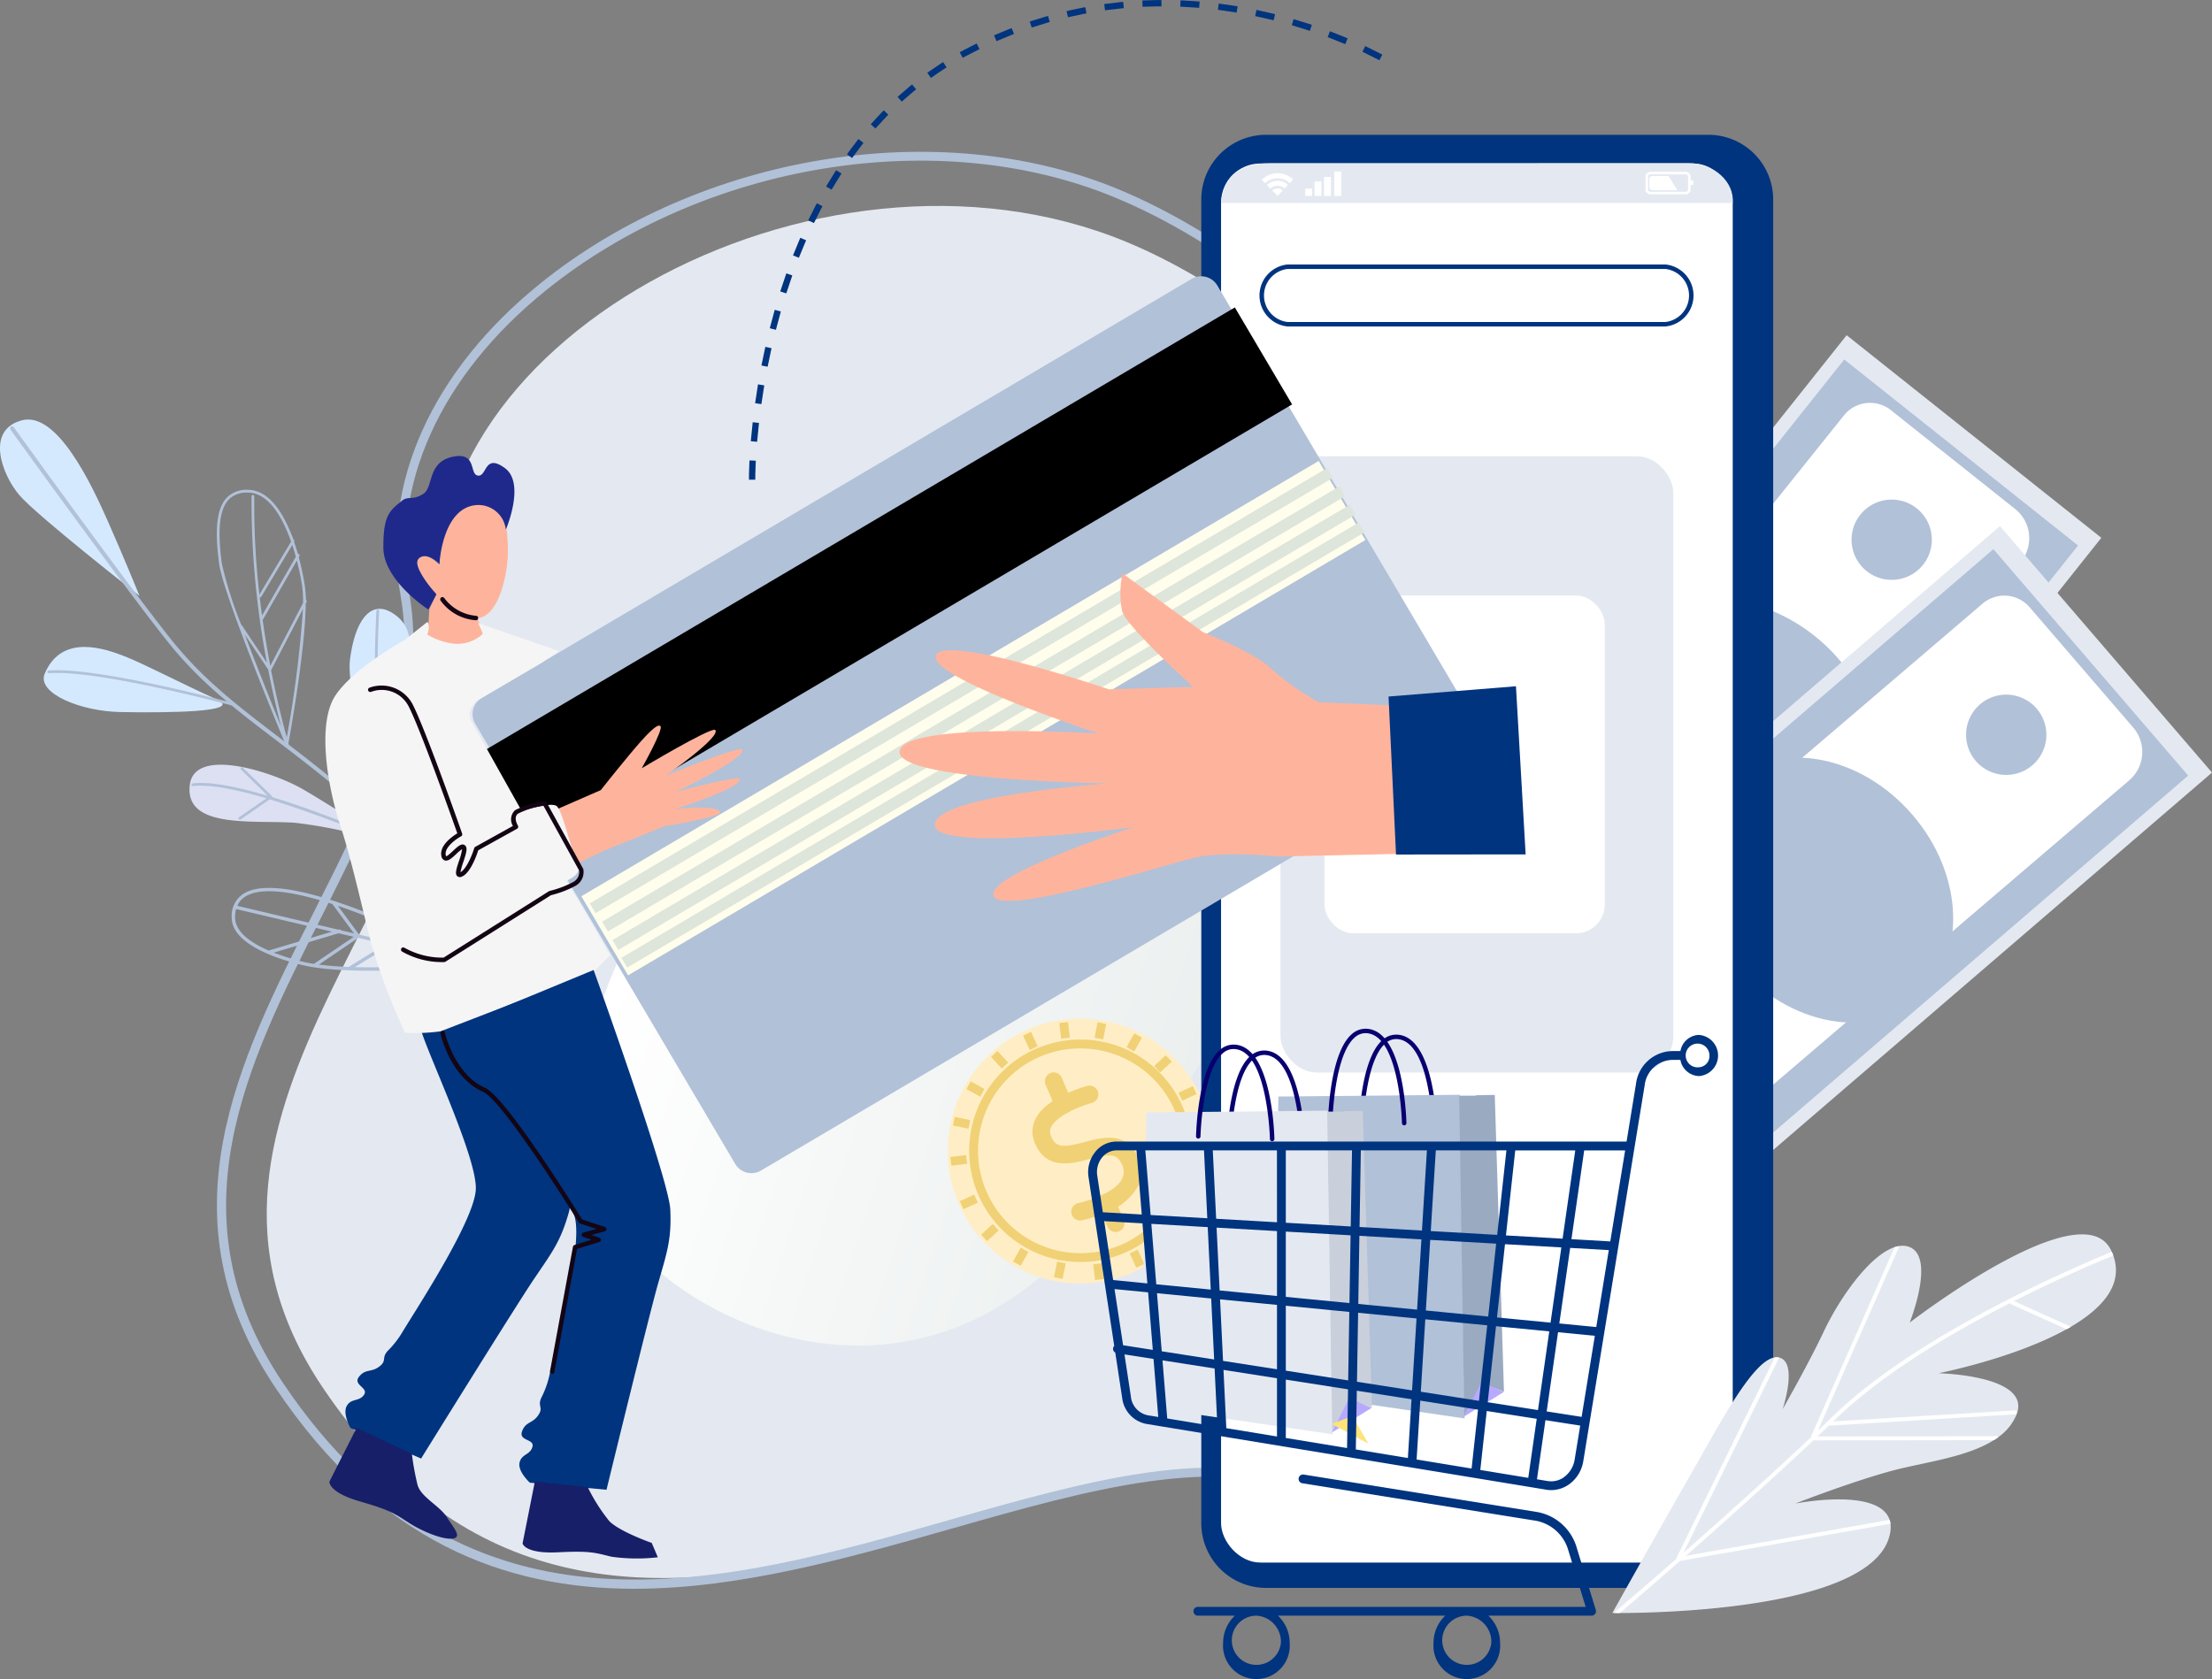 <svg xmlns="http://www.w3.org/2000/svg" xmlns:xlink="http://www.w3.org/1999/xlink" width="263.432" height="200" viewBox="0 0 263.432 200">
  <rect x="0" y="0" width="263.432" height="200" fill="#808080" stroke="none"/>
  <defs>
    <linearGradient id="linear-gradient" x1="0.015" y1="0.663" x2="0.823" y2="0.867" gradientUnits="objectBoundingBox">
      <stop offset="0" stop-color="#fff"/>
      <stop offset="1" stop-color="#dee5e4"/>
    </linearGradient>
  </defs>
  <g id="Group_3786" data-name="Group 3786" transform="translate(-306.022 -23.477)">
    <path id="Path_4698" data-name="Path 4698" d="M342.507,187.236c34.024,50.61,88.452-1.05,118.574,12.082,30.945,13.49,53.586-16.167,41.235-63.906C490.291,88.937,460.526,60,438.188,50.783c-36.93-15.242-87.251,12.776-81.347,45.863C362.17,126.507,320.035,153.809,342.507,187.236Z" transform="translate(1.93 1.49)" fill="#e4e9f1"/>
    <path id="Path_4699" data-name="Path 4699" d="M380,211.628c-15.47,0-30.383-5.558-42.7-23.878-13.776-20.491-4.517-38.819,4.436-56.545,6.53-12.927,12.7-25.137,10.406-37.979-2.347-13.15,3.741-26.679,16.7-37.117,19.133-15.408,47.394-20.02,68.721-11.22,24.626,10.163,54.917,41.462,67.081,88.473,7.214,27.885,3.26,52.406-10.32,64-8.852,7.554-20.694,8.675-33.341,3.162-11.583-5.051-26.914-.689-43.144,3.929C405.595,207.933,392.612,211.628,380,211.628Zm-41.815-24.472c21.926,32.612,52.442,23.929,79.366,16.268,16.417-4.671,31.923-9.085,43.861-3.881,12.255,5.344,23.7,4.279,32.224-3,13.268-11.322,17.092-35.431,9.979-62.919-12.07-46.657-42.075-77.693-66.455-87.755-20.988-8.662-48.8-4.111-67.648,11.064-12.648,10.187-18.6,23.345-16.321,36.1,2.355,13.191-4.182,26.131-10.5,38.646C333.873,149.137,324.757,167.183,338.185,187.156Z" transform="translate(1.569 1.098)" fill="#b1c1d8"/>
    <rect id="Rectangle_1560" data-name="Rectangle 1560" width="60.935" height="166.691" rx="5.246" transform="translate(451.441 42.914)" fill="#ebf3f9"/>
    <g id="Group_3757" data-name="Group 3757" transform="translate(306.022 73.449)">
      <path id="Path_4700" data-name="Path 4700" d="M349.49,117.754s2.008-9.789,2.484-15.435,1.065-8.41-1.684-10.19c-2.726-1.765-4.56,1.01-5.118,5.524S349.49,117.754,349.49,117.754Z" transform="translate(-303.493 -69.043)" fill="#d5e9fe"/>
      <path id="Path_4701" data-name="Path 4701" d="M351.271,118.551a55.274,55.274,0,0,0-11.477-2.6c-4.975-.35-13.186.771-12.538-4.512.555-4.529,9.585-1.635,13.245.392C342.935,113.182,351.271,118.551,351.271,118.551Z" transform="translate(-304.652 -67.915)" fill="#dde0f3"/>
      <path id="Path_4702" data-name="Path 4702" d="M331.436,102.069c-3.635-1.609-8.6-4.21-10.864-5.088s-7.5-2.8-9.537,2.055c-.987,2.359,4.318,4.489,9,4.577C325.093,103.709,335.069,103.678,331.436,102.069Z" transform="translate(-305.706 -68.768)" fill="#d5e9fe"/>
      <path id="Path_4703" data-name="Path 4703" d="M322.643,91.431s-1.873-4.614-3.832-9.03-6.019-12.976-10.17-11.895c-4.375,1.14-2.394,6.448-.339,8.883S322.643,91.431,322.643,91.431Z" transform="translate(-306.023 -70.413)" fill="#d5e9fe"/>
      <g id="Group_3756" data-name="Group 3756" transform="translate(1.19 0.799)">
        <path id="Path_4704" data-name="Path 4704" d="M333.409,102.36c-.161-.043-16.126-4.333-21.94-3.862a.162.162,0,0,0,.027.324c5.758-.467,21.668,3.808,21.828,3.851a.158.158,0,0,0,.147-.033.161.161,0,0,0-.062-.28Z" transform="translate(-306.87 -69.398)" fill="#b1c1d8"/>
        <path id="Path_4705" data-name="Path 4705" d="M366.886,142.345a.268.268,0,0,1-.063.038.243.243,0,0,1-.318-.129,91.111,91.111,0,0,0-4.494-8.815c-2.613-4.537-6.8-10.933-11.918-15.641-4.127-3.8-7.913-6.683-11.253-9.229-4.817-3.67-8.976-6.841-12.777-11.564-5.054-6.283-18.74-25.265-18.878-25.456a.243.243,0,0,1,.395-.284c.137.192,13.815,19.163,18.862,25.436,3.764,4.678,7.9,7.832,12.693,11.483,3.348,2.552,7.143,5.444,11.287,9.257,5.164,4.752,9.383,11.194,12.014,15.763a91.53,91.53,0,0,1,4.516,8.861A.244.244,0,0,1,366.886,142.345Z" transform="translate(-307.14 -71.164)" fill="#b1c1d8"/>
        <path id="Path_4706" data-name="Path 4706" d="M362.646,133.271a4.232,4.232,0,0,0-.8-.5,89.779,89.779,0,0,0-9.682-5.265c-.137-.059-.295-.126-.471-.2-3.6-1.552-14.562-6.277-18.393-3.768a3.124,3.124,0,0,0-1.359,2.788c-.014,3.143,5.23,4.9,8.356,5.667,4.28,1.051,12.234.68,15.842.338a11.042,11.042,0,0,1,4.656.451c.619.285,1.089.516,1.32.632l.293.183a.2.2,0,0,0,.238-.017A.211.211,0,0,0,362.646,133.271ZM352,127.88a70.787,70.787,0,0,1,7.083,3.714,27.308,27.308,0,0,0-4.071-1.367c-1.143-.263-4.3-1-7.9-1.85l-2.522-3.421c2.885.974,5.529,2.114,6.938,2.722Zm-18.745-3.809a2.587,2.587,0,0,1,.263-.195c1.542-1.009,4.577-.865,9.02.432.466.136.933.28,1.394.43.022.039,2.571,3.494,2.571,3.494l-1.534-.361a.2.2,0,0,0-.235-.1l-.078.023c-5.858-1.38-11.933-2.814-12.04-2.839A2.167,2.167,0,0,1,333.258,124.07Zm-.912,2.257a3.806,3.806,0,0,1,.125-1,.2.2,0,0,0,.055.022c.1.024,5.717,1.35,11.354,2.678l-7.534,2.249a13.817,13.817,0,0,1-1.471-.732C333.191,128.568,332.34,127.486,332.346,126.327Zm4.6,4.2,7.731-2.308,1.8.425-4.75,3.22c-.479-.075-.925-.162-1.332-.262A27.781,27.781,0,0,1,336.941,130.524Zm5.379,1.422,4.691-3.18,3.23.76-4.374,2.7C344.605,132.177,343.4,132.087,342.32,131.947Zm13.78-.019a84.677,84.677,0,0,1-9.5.322l4.2-2.59c1.906.447,3.411.8,4.127.962a26.634,26.634,0,0,1,3.932,1.315A13.349,13.349,0,0,0,356.1,131.927Z" transform="translate(-305.536 -67.823)" fill="#b1c1d8"/>
        <path id="Path_4707" data-name="Path 4707" d="M334.059,78.282a3.272,3.272,0,0,0-2.645.984c-1.432,1.582-1.244,4.821-.871,7.78.456,3.623,7.624,20.87,7.929,21.6a.158.158,0,0,0,.077.081l.036.122a.162.162,0,0,0,.2.106.15.15,0,0,0,.057-.031.161.161,0,0,0,.05-.171s-.032-.105-.086-.29c.256-1.4,2.011-11.22,2.06-16.636l.1-.193a.163.163,0,0,0-.069-.218,18.117,18.117,0,0,0-.156-1.825,33.707,33.707,0,0,0-.707-3.3l.076-.133a.162.162,0,0,0-.179-.237c-.133-.473-.283-.958-.452-1.446a.171.171,0,0,0-.05-.232c-.267-.658-.529-1.3-.826-1.92C337.333,79.687,335.8,78.326,334.059,78.282Zm-.442,17.251,2.777,4.154.017.089c.542,2.786,1.1,5.087,1.509,6.676C336.9,103.947,335.13,99.565,333.617,95.533Zm4.989,12.222c-.4-1.42-1.141-4.268-1.867-7.991l3.79-7.279A135.158,135.158,0,0,1,338.606,107.755Zm1.817-18.11a13.256,13.256,0,0,1,.12,2.108l-3.9,7.5c-.3-1.6-.621-3.447-.906-5.473.012-.018,4.071-7.079,4.071-7.079C340.052,87.649,340.26,88.644,340.423,89.645Zm-.737-3.39-4.025,7q-.144-1.06-.275-2.177a.162.162,0,0,0,.153-.03.165.165,0,0,0,.035-.042l3.686-6.158C339.411,85.3,339.554,85.772,339.687,86.255Zm-.563-1.808-3.774,6.305a92.7,92.7,0,0,1-.613-11.7.162.162,0,0,0-.325,0,102.8,102.8,0,0,0,1.827,19.822l-3.012-4.508a.15.15,0,0,0-.064-.054,48.341,48.341,0,0,1-2.3-7.3c-.343-2.717-.562-6.028.79-7.522a2.5,2.5,0,0,1,.247-.24,3.075,3.075,0,0,1,2.148-.638c1.613.042,3.047,1.341,4.263,3.864A19.686,19.686,0,0,1,339.123,84.448Z" transform="translate(-305.644 -70.703)" fill="#b1c1d8"/>
        <path id="Path_4708" data-name="Path 4708" d="M351.966,118.537c-.045-.02-4.537-2.034-9.755-3.928q-2.8-1.019-5.16-1.736a.159.159,0,0,0-.046-.138l-3.449-3.374a.161.161,0,1,0-.226.231l3.19,3.122c-4.053-1.2-7.046-1.7-8.934-1.476a.162.162,0,0,0,.038.323c2.041-.238,5.288.435,8.748,1.456l-3.266,2.255a.164.164,0,0,0-.042.226.162.162,0,0,0,.226.04l3.481-2.4a147.6,147.6,0,0,1,15.061,5.7.161.161,0,0,0,.17-.023.168.168,0,0,0,.044-.057A.162.162,0,0,0,351.966,118.537Z" transform="translate(-305.827 -68.696)" fill="#b1c1d8"/>
        <path id="Path_4709" data-name="Path 4709" d="M348.466,91.679a.161.161,0,0,0-.176.147,134.1,134.1,0,0,0,.032,14.583l-2.376-3.554a.162.162,0,1,0-.269.18l2.52,3.783a.163.163,0,0,0,.145.07c.242,5.678.579,10.535.587,10.629a.162.162,0,1,0,.323-.022c-.005-.076-.221-3.177-.43-7.306.056-.052,2.571-3.9,2.571-3.9a.162.162,0,0,0-.272-.177l-2.326,3.556c-.05-1.011-.1-2.077-.144-3.17l3.209-4.793a.162.162,0,0,0-.269-.181l-2.962,4.425a130.017,130.017,0,0,1-.015-14.1A.163.163,0,0,0,348.466,91.679Z" transform="translate(-304.65 -69.837)" fill="#b1c1d8"/>
      </g>
    </g>
    <rect id="Rectangle_1561" data-name="Rectangle 1561" width="93.097" height="38.733" transform="matrix(0.623, -0.783, 0.783, 0.623, 467.945, 136.303)" fill="#e4e9f1"/>
    <rect id="Rectangle_1562" data-name="Rectangle 1562" width="88.327" height="35.585" transform="translate(470.662 135.416) rotate(-51.493)" fill="#b1c1d8"/>
    <path id="Path_4710" data-name="Path 4710" d="M467.723,129.352l47.522-59.3a3.981,3.981,0,0,1,5.594-.637l14.8,11.776a4.45,4.45,0,0,1,.712,6.254l-47.5,59.277a5.8,5.8,0,0,1-8.156.928L468.72,138.12A6.24,6.24,0,0,1,467.723,129.352Z" transform="translate(10.37 2.915)" fill="#fff" style="isolation: isolate"/>
    <path id="Path_4711" data-name="Path 4711" d="M520.89,80.413a4.78,4.78,0,1,1-6.717.764A4.78,4.78,0,0,1,520.89,80.413Z" transform="translate(13.395 3.615)" fill="#b1c1d8"/>
    <path id="Path_4712" data-name="Path 4712" d="M488.7,120.868a4.78,4.78,0,1,1-6.717.764A4.78,4.78,0,0,1,488.7,120.868Z" transform="translate(11.313 6.231)" fill="#8992c3"/>
    <ellipse id="Ellipse_112" data-name="Ellipse 112" cx="13.758" cy="17.124" rx="13.758" ry="17.124" transform="translate(491.583 110.086) rotate(-51.493)" fill="#b1c1d8"/>
    <rect id="Rectangle_1563" data-name="Rectangle 1563" width="93.097" height="38.733" transform="matrix(0.758, -0.652, 0.652, 0.758, 473.633, 146.844)" fill="#e4e9f1"/>
    <rect id="Rectangle_1564" data-name="Rectangle 1564" width="88.327" height="35.585" transform="matrix(0.758, -0.652, 0.652, 0.758, 476.467, 146.48)" fill="#b1c1d8"/>
    <path id="Path_4713" data-name="Path 4713" d="M473.654,140.464l57.763-49.384a3.981,3.981,0,0,1,5.614.419l12.341,14.333a4.451,4.451,0,0,1-.47,6.277l-57.736,49.361a5.8,5.8,0,0,1-8.185-.611L473,149.265A6.24,6.24,0,0,1,473.654,140.464Z" transform="translate(10.701 4.31)" fill="#fff" style="isolation: isolate"/>
    <path id="Path_4714" data-name="Path 4714" d="M534.346,102.854a4.781,4.781,0,1,1-6.742-.5A4.781,4.781,0,0,1,534.346,102.854Z" transform="translate(14.223 5.026)" fill="#b1c1d8"/>
    <path id="Path_4715" data-name="Path 4715" d="M495.169,136.585a4.781,4.781,0,1,1-6.743-.5A4.78,4.78,0,0,1,495.169,136.585Z" transform="translate(11.689 7.208)" fill="#8992c3"/>
    <path id="Path_4716" data-name="Path 4716" d="M521.5,115.045c6.171,7.166,6.505,17,.746,21.953s-15.428,3.167-21.6-4-6.5-17-.746-21.953S515.332,107.878,521.5,115.045Z" transform="translate(12.273 5.482)" fill="#b1c1d8"/>
    <path id="Path_4717" data-name="Path 4717" d="M488.947,127.52c19.79-21.876-18.671-49.272-49.442-42.861-28.3,5.9-52.983,30.553-57.792,37.965-12.545,19.344-13.748,35.1-4.633,45.3,10.039,11.232,32.6,18.99,50.346,2.22,14.284-13.5,15.39-25.3,22.4-29.191C464.669,132.718,480.654,136.687,488.947,127.52Z" transform="translate(4.21 3.896)" fill="url(#linear-gradient)"/>
    <g id="Group_3759" data-name="Group 3759" transform="translate(418.922 144.926)">
      <path id="Path_4718" data-name="Path 4718" d="M413.459,159.76a15.764,15.764,0,1,1,20.835,7.805A15.732,15.732,0,0,1,413.459,159.76Z" transform="translate(-412.064 -137.548)" fill="#ffeec5"/>
      <g id="Group_3758" data-name="Group 3758" transform="translate(0.278 0.286)">
        <path id="Path_4719" data-name="Path 4719" d="M433.106,165.126a13.252,13.252,0,1,1,6.658-17.558A13.293,13.293,0,0,1,433.106,165.126Zm-10.491-23.191A12.2,12.2,0,1,0,438.809,148,12.242,12.242,0,0,0,422.615,141.935Z" transform="translate(-412.194 -137.689)" fill="#f1d175"/>
        <path id="Path_4720" data-name="Path 4720" d="M430.472,159.973a15.746,15.746,0,0,1-3.08,1.013,1.05,1.05,0,0,1-.426-2.057c1.182-.246,4.426-1.251,5.232-2.923a1.942,1.942,0,0,0-.129-1.859c-.563-1.119-1.408-1.1-3.829-.449-2.047.548-5.141,1.376-6.476-2a3.341,3.341,0,0,1,.115-2.8c1.293-2.563,5.663-3.8,6.16-3.925a1.05,1.05,0,0,1,.542,2.029c-1.518.407-4.171,1.54-4.826,2.843a1.222,1.222,0,0,0-.037,1.077c.561,1.418,1.4,1.432,3.98.741,2.037-.546,4.826-1.293,6.248,1.533a4.048,4.048,0,0,1,.143,3.72A7.169,7.169,0,0,1,430.472,159.973Z" transform="translate(-411.731 -137.356)" fill="#f1d175"/>
        <path id="Path_4721" data-name="Path 4721" d="M431.381,161.5a1.053,1.053,0,0,1-1.395-.536l-1.08-2.463a1.018,1.018,0,0,1,.54-1.384,1.052,1.052,0,0,1,1.384.541l1.08,2.463A1.051,1.051,0,0,1,431.381,161.5Z" transform="translate(-411.259 -136.574)" fill="#f1d175"/>
        <path id="Path_4722" data-name="Path 4722" d="M425.6,148.266a1.054,1.054,0,0,1-1.4-.538l-1.221-2.8a1.076,1.076,0,0,1,.543-1.383,1.051,1.051,0,0,1,1.383.543l1.221,2.8A1.051,1.051,0,0,1,425.6,148.266Z" transform="translate(-411.641 -137.452)" fill="#f1d175"/>
        <rect id="Rectangle_1565" data-name="Rectangle 1565" width="1.05" height="1.885" transform="translate(8.662 1.622) rotate(-24.701)" fill="#f1d175"/>
        <rect id="Rectangle_1566" data-name="Rectangle 1566" width="1.051" height="1.886" transform="translate(12.973 0.124) rotate(-6.756)" fill="#f1d175"/>
        <rect id="Rectangle_1567" data-name="Rectangle 1567" width="1.885" height="1.05" transform="translate(17.169 1.881) rotate(-78.763)" fill="#f1d175"/>
        <rect id="Rectangle_1568" data-name="Rectangle 1568" width="1.886" height="1.05" transform="matrix(0.488, -0.873, 0.873, 0.488, 20.985, 2.999)" fill="#f1d175"/>
        <rect id="Rectangle_1569" data-name="Rectangle 1569" width="1.885" height="1.05" transform="matrix(0.734, -0.679, 0.679, 0.734, 24.268, 5.241)" fill="#f1d175"/>
        <path id="Path_4723" data-name="Path 4723" d="M438.287,146.73l-.441-.953,1.714-.79.439.954Z" transform="translate(-410.675 -137.353)" fill="#f1d175"/>
        <rect id="Rectangle_1570" data-name="Rectangle 1570" width="1.886" height="1.05" transform="translate(28.451 12.083) rotate(-6.731)" fill="#f1d175"/>
        <path id="Path_4724" data-name="Path 4724" d="M441.357,154.417l-1.879-.136.075-1.048,1.882.137Z" transform="translate(-410.569 -136.82)" fill="#f1d175"/>
        <rect id="Rectangle_1571" data-name="Rectangle 1571" width="1.05" height="1.885" transform="matrix(0.393, -0.92, 0.92, 0.393, 27.469, 21.764)" fill="#f1d175"/>
        <rect id="Rectangle_1572" data-name="Rectangle 1572" width="1.05" height="1.885" transform="translate(24.816 25.038) rotate(-42.713)" fill="#f1d175"/>
        <rect id="Rectangle_1573" data-name="Rectangle 1573" width="1.05" height="1.885" transform="translate(21.36 27.56) rotate(-24.702)" fill="#f1d175"/>
        <rect id="Rectangle_1574" data-name="Rectangle 1574" width="1.05" height="1.885" transform="translate(17.014 28.86) rotate(-6.63)" fill="#f1d175"/>
        <rect id="Rectangle_1575" data-name="Rectangle 1575" width="1.885" height="1.05" transform="translate(12.341 30.4) rotate(-78.647)" fill="#f1d175"/>
        <rect id="Rectangle_1576" data-name="Rectangle 1576" width="1.886" height="1.05" transform="translate(7.462 28.526) rotate(-60.689)" fill="#f1d175"/>
        <rect id="Rectangle_1577" data-name="Rectangle 1577" width="1.885" height="1.05" transform="translate(3.663 25.337) rotate(-42.671)" fill="#f1d175"/>
        <rect id="Rectangle_1578" data-name="Rectangle 1578" width="1.886" height="1.05" transform="translate(0 16.074) rotate(-6.71)" fill="#f1d175"/>
        <rect id="Rectangle_1579" data-name="Rectangle 1579" width="1.05" height="1.885" transform="translate(0.314 12.341) rotate(-78.693)" fill="#f1d175"/>
        <rect id="Rectangle_1580" data-name="Rectangle 1580" width="1.051" height="1.885" transform="translate(1.913 7.984) rotate(-60.707)" fill="#f1d175"/>
        <rect id="Rectangle_1581" data-name="Rectangle 1581" width="1.05" height="1.886" transform="matrix(0.735, -0.678, 0.678, 0.735, 4.843, 4.162)" fill="#f1d175"/>
        <rect id="Rectangle_1582" data-name="Rectangle 1582" width="1.885" height="1.05" transform="translate(1.124 21.349) rotate(-24.51)" fill="#f1d175"/>
      </g>
    </g>
    <path id="Rectangle_1583" data-name="Rectangle 1583" d="M7.709,0H60.4a7.709,7.709,0,0,1,7.709,7.709V165.379a7.709,7.709,0,0,1-7.709,7.709H7.71A7.71,7.71,0,0,1,0,165.379V7.709A7.709,7.709,0,0,1,7.709,0Z" transform="translate(449.086 39.535)" fill="#00347f"/>
    <rect id="Rectangle_1584" data-name="Rectangle 1584" width="60.935" height="166.653" rx="4.682" transform="translate(451.441 42.951)" fill="#fff"/>
    <rect id="Rectangle_1585" data-name="Rectangle 1585" width="46.79" height="73.422" rx="4.36" transform="translate(458.514 77.819)" fill="#e4e9f1"/>
    <g id="Group_3763" data-name="Group 3763" transform="translate(451.441 42.909)">
      <path id="Path_4725" data-name="Path 4725" d="M503.542,46.477H442.608c.217-2.945,1.9-4.707,5.776-4.74l49.873-.009C501.249,41.729,503.756,43.9,503.542,46.477Z" transform="translate(-442.608 -41.729)" fill="#e4e9f1"/>
      <g id="Group_3760" data-name="Group 3760" transform="translate(50.555 1.037)">
        <path id="Path_4726" data-name="Path 4726" d="M494.871,45.376h-4.195a.585.585,0,0,1-.584-.585v-1.5a.585.585,0,0,1,.584-.585h4.195a.585.585,0,0,1,.584.585v1.5A.585.585,0,0,1,494.871,45.376ZM490.677,43a.29.29,0,0,0-.29.29v1.5a.29.29,0,0,0,.29.29h4.195a.29.29,0,0,0,.29-.29v-1.5a.29.29,0,0,0-.29-.29Z" transform="translate(-490.092 -42.703)" fill="#fff"/>
        <path id="Path_4727" data-name="Path 4727" d="M493.851,44.85H490.86a.345.345,0,0,1-.341-.351v-.979a.346.346,0,0,1,.341-.351h1.927Z" transform="translate(-490.064 -42.673)" fill="#fff"/>
        <path id="Path_4728" data-name="Path 4728" d="M495.45,43.769V44.1a.1.1,0,0,1-.1.108h-.353v-.552h.353A.106.106,0,0,1,495.45,43.769Z" transform="translate(-489.775 -42.641)" fill="#fff"/>
      </g>
      <g id="Group_3761" data-name="Group 3761" transform="translate(4.845 1.207)">
        <path id="Path_4729" data-name="Path 4729" d="M450.9,43.6l-.41.432a2.1,2.1,0,0,0-2.912.021l-.416-.427A2.7,2.7,0,0,1,450.9,43.6Z" transform="translate(-447.159 -42.863)" fill="#fff"/>
        <path id="Path_4730" data-name="Path 4730" d="M450.247,44.193l-.413.438a1.2,1.2,0,0,0-1.673.013l-.422-.432a1.811,1.811,0,0,1,2.507-.018Z" transform="translate(-447.121 -42.809)" fill="#fff"/>
        <path id="Path_4731" data-name="Path 4731" d="M449.584,44.8l-.619.653-.628-.644a.9.9,0,0,1,1.247-.009Z" transform="translate(-447.083 -42.754)" fill="#fff"/>
      </g>
      <g id="Group_3762" data-name="Group 3762" transform="translate(10.018 0.999)">
        <rect id="Rectangle_1586" data-name="Rectangle 1586" width="0.821" height="2.904" transform="translate(3.466)" fill="#fff"/>
        <rect id="Rectangle_1587" data-name="Rectangle 1587" width="0.821" height="2.261" transform="translate(2.246 0.643)" fill="#fff"/>
        <rect id="Rectangle_1588" data-name="Rectangle 1588" width="0.821" height="1.718" transform="translate(1.115 1.187)" fill="#fff"/>
        <rect id="Rectangle_1589" data-name="Rectangle 1589" width="0.821" height="0.859" transform="translate(0 2.046)" fill="#fff"/>
      </g>
    </g>
    <path id="Path_4732" data-name="Path 4732" d="M467.073,150.741a.267.267,0,0,1-.269-.26c0-.1-.262-10.2-4.059-10.7a1.894,1.894,0,0,0-1.555.485c-2.454,2.1-2.652,9.819-2.654,9.9a.251.251,0,0,1-.273.26.266.266,0,0,1-.26-.271c.007-.327.207-8.031,2.841-10.289a2.444,2.444,0,0,1,1.97-.61c4.248.56,4.514,10.78,4.523,11.214A.266.266,0,0,1,467.073,150.741Z" transform="translate(9.829 7.486)" fill="#080070"/>
    <path id="Path_4733" data-name="Path 4733" d="M470.665,145.963l.573,38.554-22.831-3.344.655-35Z" transform="translate(9.208 7.922)" fill="#b1c1d8"/>
    <path id="Path_4734" data-name="Path 4734" d="M473.358,145.977l-2.226.038.723,34.329,2.6.993Z" transform="translate(10.678 7.923)" fill="#99aac1"/>
    <path id="Path_4735" data-name="Path 4735" d="M471.346,146.067l-2.1,0,.6,38.161,2.233-4.04Z" transform="translate(10.556 7.928)" fill="#99aac1"/>
    <path id="Path_4736" data-name="Path 4736" d="M474.512,179.284l-2.687-1.157-2.059,4.1Z" transform="translate(10.59 10.002)" fill="#b6a9ff"/>
    <path id="Path_4737" data-name="Path 4737" d="M463.644,150.081a.268.268,0,0,1-.268-.261c0-.1-.261-10.2-4.059-10.7a1.892,1.892,0,0,0-1.554.485c-2.455,2.106-2.653,9.819-2.655,9.9a.254.254,0,0,1-.273.26.266.266,0,0,1-.26-.272c.007-.327.207-8.031,2.841-10.289a2.447,2.447,0,0,1,1.971-.61c4.247.56,4.512,10.78,4.522,11.215A.268.268,0,0,1,463.644,150.081Z" transform="translate(9.607 7.444)" fill="#080070"/>
    <rect id="Rectangle_1590" data-name="Rectangle 1590" width="33.372" height="40.235" rx="3.42" transform="translate(463.761 94.413)" fill="#fff"/>
    <g id="Group_3765" data-name="Group 3765" transform="translate(441.892 147.906)">
      <path id="Path_4746" data-name="Path 4746" d="M452.305,152.516a.267.267,0,0,1-.268-.26c0-.1-.262-10.2-4.06-10.7a1.9,1.9,0,0,0-1.555.486c-2.454,2.1-2.653,9.819-2.655,9.9a.261.261,0,0,1-.273.261.267.267,0,0,1-.26-.271c.007-.328.208-8.031,2.842-10.289a2.446,2.446,0,0,1,1.971-.61c4.247.56,4.513,10.78,4.523,11.214A.267.267,0,0,1,452.305,152.516Z" transform="translate(-433.018 -140.304)" fill="#080070"/>
      <path id="Path_4747" data-name="Path 4747" d="M455.9,147.738l.573,38.553-22.831-3.343.655-35Z" transform="translate(-433.639 -139.869)" fill="#e4e9f1"/>
      <path id="Path_4748" data-name="Path 4748" d="M458.59,147.752l-2.225.038.722,34.329,2.6.993Z" transform="translate(-432.169 -139.868)" fill="#c9d0db"/>
      <path id="Path_4749" data-name="Path 4749" d="M456.578,147.842l-2.1,0,.6,38.161,2.233-4.04Z" transform="translate(-432.291 -139.862)" fill="#c9d0db"/>
      <path id="Path_4750" data-name="Path 4750" d="M459.744,181.059l-2.687-1.157L455,184Z" transform="translate(-432.258 -137.789)" fill="#b6a9ff"/>
      <path id="Path_4751" data-name="Path 4751" d="M448.877,151.856a.269.269,0,0,1-.269-.261c0-.1-.261-10.2-4.057-10.7a1.886,1.886,0,0,0-1.555.486c-2.456,2.106-2.653,9.819-2.655,9.9a.266.266,0,0,1-.532-.012c.006-.327.207-8.03,2.842-10.289a2.448,2.448,0,0,1,1.97-.61c4.247.56,4.512,10.78,4.522,11.214A.268.268,0,0,1,448.877,151.856Z" transform="translate(-433.24 -140.347)" fill="#080070"/>
    </g>
    <g id="Group_3767" data-name="Group 3767" transform="translate(464.563 158.448)">
      <path id="Path_4762" data-name="Path 4762" d="M454.963,182.838l2.482-.925,1.9,3.276Z" transform="translate(-454.93 -148.202)" fill="#fde37a"/>
    </g>
    <path id="Path_4764" data-name="Path 4764" d="M359.959,104.632l84.582-49.949a2.242,2.242,0,0,1,3.058.838l30.93,52.376a2.241,2.241,0,0,1-.742,3.081L393.2,160.928a2.243,2.243,0,0,1-3.058-.838l-30.93-52.376A2.241,2.241,0,0,1,359.959,104.632Z" transform="translate(3.419 1.999)" fill="#b1c1d8"/>
    <path id="Path_4765" data-name="Path 4765" d="M360.142,110.69l89.44-52.818L456.4,69.426l-89.438,52.817Z" transform="translate(3.5 2.224)"/>
    <g id="Group_3768" data-name="Group 3768" transform="translate(375.259 78.385)">
      <path id="Path_4766" data-name="Path 4766" d="M371.053,126.9,458.862,75.05l5.562,9.417-87.809,51.856Z" transform="translate(-371.053 -75.05)" fill="#fffeed"/>
      <path id="Path_4767" data-name="Path 4767" d="M371.989,127.7,459.8,75.842l.691,1.17-87.81,51.855Z" transform="translate(-370.992 -74.999)" fill="#dee5da"/>
      <path id="Path_4768" data-name="Path 4768" d="M373.373,129.744l87.809-51.856.691,1.17-87.81,51.855Z" transform="translate(-370.903 -74.866)" fill="#dee5da"/>
      <path id="Path_4769" data-name="Path 4769" d="M374.532,131.806,462.341,79.95l.691,1.17-87.809,51.855Z" transform="translate(-370.828 -74.733)" fill="#dee5da"/>
      <path id="Path_4770" data-name="Path 4770" d="M375.527,133.789l87.81-51.855.69,1.17-87.809,51.855Z" transform="translate(-370.764 -74.605)" fill="#dee5da"/>
    </g>
    <path id="Path_4771" data-name="Path 4771" d="M466.016,103.387l-.2,17.661-14.012.308s-6.465-.658-9.911.113-22.995,7.1-24.044,4.592,16.655-8.2,16.655-8.2-23.8,3.172-23.65-.32,20.742-4.9,20.742-4.9-25.457-.3-24.948-3.841,23.746-2.092,23.746-2.092-20.428-6.666-19.421-9.305,20.611,4.039,20.611,4.039l10.033-.3s-7.948-7.138-8.471-9.027a11.257,11.257,0,0,1,.05-4.485l9.6,7.008s6.1,2.385,8.028,4.28a30.977,30.977,0,0,0,5.751,4.057Z" transform="translate(6.507 4.148)" fill="#feb49c"/>
    <path id="Path_4772" data-name="Path 4772" d="M355.028,89.57l-.966,2.194-.219,3.423A7.886,7.886,0,0,0,357.31,96.2a6.468,6.468,0,0,0,3.241-1.011l-.98-3.144Z" transform="translate(3.093 4.274)" fill="#feb49c"/>
    <path id="Path_4773" data-name="Path 4773" d="M355.356,87.09s-2.013-2.036-2.664-.407,5.4,7.638,7.745,6.661,3.126-5.993,3.061-8.143-.066-4.543-2.67-5.147C355.486,78.816,355.356,87.09,355.356,87.09Z" transform="translate(3.015 3.651)" fill="#feb49c"/>
    <path id="Path_4774" data-name="Path 4774" d="M366.8,115.328l6.842-2.987s1.627-2.072,3.491-4.308,3.275-3.728,3.621-3.3-2.236,5.006-2.236,5.006,8.028-4.807,8.734-4.579c.861.768-5.911,5.484-5.911,5.484s8.86-3.625,9.159-3.141c.6.976-7.935,5.059-7.935,5.059s7.629-2.051,7.616-1.546c.252,1.1-7.669,3.57-7.669,3.57s5.361-.606,5.326.479c-.332.518-6.656,1.6-6.656,1.6l-7.078,2.853-6.556,3.165Z" transform="translate(3.931 5.25)" fill="#feb49c"/>
    <path id="Path_4775" data-name="Path 4775" d="M351.073,132.492s1.522,3.748,2.819,7.422,6.352,14.578,6.3,18.184-6.878,14.024-8.7,17.025a11.2,11.2,0,0,1-1.8,2.322c-.727.807-.135,1.122-.851,1.743-1.048.91-1.718.3-2.542,1.306s1.152,1.32.58,2.17-1.5.384-2.048,1.315.428,2.643.428,2.643l8.414,3.642s11.28-18.185,13.471-21.424,3.155-4.457,4.13-7.931.2-29.966.2-29.966Z" transform="translate(2.499 6.95)" fill="#00347f"/>
    <path id="Path_4776" data-name="Path 4776" d="M351.851,95.221s-6.068,3.307-8.247,6.614-.983,10.7.621,15.566c1.269,3.851,2.485,9.315,3.61,13.813a75.207,75.207,0,0,0,4.065,10.773,21.56,21.56,0,0,0,4.233-.161l18.126-7,2.068-2.06s-4.286-7.553-5.172-8.738c-.237-.316,2.4-.649,1.1-2.855-.636-1.069-1.6-5.711-2.319-6.2s-4.145.59-4.145.59-5.826-10.37-6.013-10.736c-.619-1.206.64-2.36.64-2.36l7.543-4.408,2.31-1.509L360.622,93.2l.581,1.258a4.49,4.49,0,0,1-3.462,1.194,7.832,7.832,0,0,1-3.152-1.073c.331-1.3-.03-1.517-.03-1.517Z" transform="translate(2.354 4.501)" fill="#f5f5f5"/>
    <path id="Path_4777" data-name="Path 4777" d="M354.663,139.819s2.613,3.089,4.988,6.176,10.571,11.879,11.64,15.323-2.174,15.468-2.969,18.886a11.153,11.153,0,0,1-.988,2.767c-.441.992.221,1.107-.266,1.922-.712,1.189-1.539.814-2.008,2.03s1.5.9,1.225,1.882-1.307.833-1.536,1.887,1.228,2.38,1.228,2.38l9.13.843s5.064-20.792,6.138-24.551,1.611-5.217,1.458-8.823S373.571,132,373.571,132Z" transform="translate(3.146 7.018)" fill="#00347f"/>
    <path id="Path_4778" data-name="Path 4778" d="M354.264,92.785l.956-1.791s-3.1-3.47-2.079-4.317,2.44.689,2.44.689.317-6.822,4.507-7.032a3.291,3.291,0,0,1,3.4,2.935s2.367-5.5-.1-7.325-2.126,1.016-3.215.885-.046-2.936-3.124-2.216c-2.923.684-2.16,3.628-3.411,4.409s-1.8.219-2.5.789c-1.476,1.2-2.257,1.7-2.234,5.625S354.264,92.785,354.264,92.785Z" transform="translate(2.774 3.3)" fill="#1f298c"/>
    <path id="Path_4779" data-name="Path 4779" d="M365.94,189.226l-1.465,7.385s.264,1.249,4.208,1.052,4.472.066,6.377.526a21.784,21.784,0,0,0,5.522.066l-.722-1.71s-3.719-1.293-5.033-2.571a21.255,21.255,0,0,1-2.592-4.073Z" transform="translate(3.78 10.72)" fill="#171f69"/>
    <path id="Path_4780" data-name="Path 4780" d="M346.107,183.229l-3.238,6.4s-.156,1.267,3.638,2.361,4.208,1.514,5.861,2.568,4.083,2.031,5.2,1.855.148-1.2-.723-2.563-3.077-2.37-3.48-3.83a32,32,0,0,1-.675-3.693Z" transform="translate(2.383 10.332)" fill="#171f69"/>
    <path id="Path_4781" data-name="Path 4781" d="M461.342,101.479l.89,18.821,15.437-.016-1.153-20.028Z" transform="translate(10.045 4.966)" fill="#00347f"/>
    <path id="Path_4782" data-name="Path 4782" d="M356.132,133.118a9.581,9.581,0,0,1-4.9-1.263.266.266,0,1,1,.3-.441,9.264,9.264,0,0,0,4.66,1.17l12.54-7.907a.27.27,0,0,1,.079-.033,12.12,12.12,0,0,0,2.824-1.071,1.338,1.338,0,0,0,.691-1.374l-4.244-7.7a9.685,9.685,0,0,0-3.047.944c-.581.459,0,1.41,0,1.419a.267.267,0,0,1-.1.374l-4.619,2.566c-.179.559-.938,2.743-1.968,3.138a.477.477,0,0,1-.536-.063c-.285-.273-.121-.819.219-1.842a6.372,6.372,0,0,0,.36-1.371,4.464,4.464,0,0,0-.687.57c-.52.487-.968.9-1.382.773a.645.645,0,0,1-.4-.55c-.242-1.246,1.331-2.327,1.9-2.676-.571-1.619-4.319-12.206-5.764-15.059a3.605,3.605,0,0,0-4.509-1.793.266.266,0,0,1-.185-.5,4.186,4.186,0,0,1,5.17,2.052c1.573,3.107,5.69,14.833,5.864,15.331a.268.268,0,0,1-.125.323c-.57.308-2.008,1.305-1.83,2.219a.335.335,0,0,0,.054.154c.132,0,.593-.431.841-.663.528-.494,1.025-.959,1.409-.625.329.289.143.91-.214,1.983a7.666,7.666,0,0,0-.336,1.211c.68-.371,1.352-1.927,1.639-2.87a.268.268,0,0,1,.126-.155l4.482-2.49a1.5,1.5,0,0,1,.25-1.873,11.043,11.043,0,0,1,3.476-1.083.263.263,0,0,1,.275.134l4.353,7.9a.267.267,0,0,1,.026.063,1.868,1.868,0,0,1-.92,1.987,12.244,12.244,0,0,1-2.936,1.125l-12.566,7.924a.257.257,0,0,1-.134.04C356.266,133.117,356.214,133.118,356.132,133.118Z" transform="translate(2.663 4.961)" fill="#130514"/>
    <path id="Path_4783" data-name="Path 4783" d="M368.6,179.671a.276.276,0,0,1-.263-.314l2.734-14.829a.264.264,0,0,1,.183-.205l2.031-.631-1-.345a.266.266,0,0,1,.018-.509l1.575-.43-1.971-.655a.266.266,0,0,1-.142-.113c-3.1-5.014-9.473-14.718-11.387-15.563-3.888-1.716-5.033-6.731-5.08-6.944a.266.266,0,0,1,.52-.115c.011.05,1.136,4.966,4.775,6.572,2.469,1.09,10.767,14.39,11.573,15.688l2.713.9a.266.266,0,0,1-.014.509l-1.594.436.95.329a.266.266,0,0,1-.009.506l-2.651.823-2.7,14.67A.267.267,0,0,1,368.6,179.671Z" transform="translate(3.186 7.459)" fill="#130514"/>
    <g id="Group_3769" data-name="Group 3769" transform="translate(435.612 146.751)">
      <path id="Path_4784" data-name="Path 4784" d="M485.177,197.211a6,6,0,0,0-4.708-4.293l-27.82-4.465a.525.525,0,1,0-.166,1.037l27.82,4.465a4.96,4.96,0,0,1,3.871,3.565l2.057,6.691H440.045a.525.525,0,0,0,0,1.051h4.408a4.423,4.423,0,0,0-1.4,3.248,3.976,3.976,0,1,0,7.925,0,4.424,4.424,0,0,0-1.4-3.248H469.51a4.423,4.423,0,0,0-1.4,3.248,3.976,3.976,0,1,0,7.925,0,4.424,4.424,0,0,0-1.4-3.248h12.3a.524.524,0,0,0,.5-.679Zm-35.246,11.3a2.93,2.93,0,1,1-2.912-3.248A3.1,3.1,0,0,1,449.931,208.511Zm25.058,0a2.93,2.93,0,1,1-2.914-3.248A3.1,3.1,0,0,1,474.99,208.511Z" transform="translate(-426.978 -136.082)" fill="#00347f"/>
      <path id="Path_4785" data-name="Path 4785" d="M500.5,139.263a2.327,2.327,0,0,0-2.225,1.926h-1.019a4.447,4.447,0,0,0-4.269,3.886l-1.125,6.894H431.112a3.22,3.22,0,0,0-2.467,1.162,3.824,3.824,0,0,0-.859,3.079l3.062,20.1a.518.518,0,0,0-.136.263.524.524,0,0,0,.258.533l.826,5.429a3.568,3.568,0,0,0,2.867,3.065l47.637,7.837a3.519,3.519,0,0,0,.587.049,3.672,3.672,0,0,0,2.145-.7,4.211,4.211,0,0,0,1.681-2.78l7.308-44.764a3.4,3.4,0,0,1,3.233-3h1.019a2.327,2.327,0,0,0,2.225,1.926,2.458,2.458,0,0,0,0-4.9Zm-12.247,34.8-4.4-.428,1.293-9,4.6.264Zm-1.745,10.7-4.16-.65,1.354-9.433,4.381.426Zm-55.627-15.222,4,.389.559,6.853-3.538-.553Zm27.979,1.666-7.581-.738v-7.776l7.715.443Zm1.184-8.011,7.385.424-.517,8.37-7-.681Zm-9.815,7.171-6.83-.664-.364-7.483,7.194.413Zm0,1.056v7.671l-6.423-1-.356-7.327Zm1.051.1,7.563.737-.136,8.158-7.427-1.161Zm8.612.838,6.954.677-.531,8.567-6.56-1.024Zm8,.778,7.376.718-.983,8.994-6.928-1.083Zm.065-1.049.521-8.411,7.854.45-.95,8.683Zm.586-9.46.6-9.614h8.409l-1.1,10.068Zm-1.049-.06-7.431-.427.151-9.127h7.871Zm-8.481-.488-7.733-.443v-8.624h7.884Zm-8.784-.5-7.245-.416-.4-8.147h7.64Zm-8.3-.476-6.75-.388-.628-7.7h6.985Zm.051,1.054.361,7.441-6.489-.631-.587-7.2Zm-7.19,6.706-4.073-.4-1.069-7.018,4.559.262Zm1.149,1.167,6.454.628.352,7.264-6.242-.976ZM442.8,179l.336,6.936-5.978-.984-.565-6.923Zm1.058.165,6.371,1V187.1l-6.034-.992Zm7.422,1.159,7.41,1.158-.117,6.994-7.293-1.2Zm8.458,1.322,6.513,1.018-.433,7-6.2-1.02Zm7.555,1.18,6.878,1.075-.767,7.015-6.546-1.077Zm7.917,1.237,5.952.931-1.009,7.033-5.71-.94Zm.114-1.046.99-9.054,6.343.616-1.346,9.373Zm7.483-9.478-6.378-.621.954-8.724,6.711.384Zm-5.311-10.39,1.107-10.128h7.149l-1.51,10.516Zm-48.052-9.332a2.192,2.192,0,0,1,1.672-.8H433.5l.623,7.639-4.635-.266-.661-4.34A2.787,2.787,0,0,1,429.44,153.815Zm3.393,28.566-.771-5.061,3.46.541.564,6.913-1.254-.205A2.524,2.524,0,0,1,432.833,182.381Zm51.585,9.554a2.6,2.6,0,0,1-1.948.47l-1.284-.211,1.011-7.042,4.139.647-.66,4.038A3.217,3.217,0,0,1,484.418,191.936Zm5.5-28.075-4.625-.266,1.518-10.575h4.876ZM500.5,143.116a1.414,1.414,0,1,1,1.231-1.4A1.326,1.326,0,0,1,500.5,143.116Z" transform="translate(-427.74 -139.263)" fill="#00347f"/>
    </g>
    <g id="Group_3770" data-name="Group 3770" transform="translate(456.021 54.98)">
      <path id="Path_4786" data-name="Path 4786" d="M450.246,53.316h44.978a3.445,3.445,0,0,1,0,6.853H450.246a3.445,3.445,0,0,1,0-6.853Z" transform="translate(-446.893 -53.05)" fill="#fff"/>
      <path id="Path_4787" data-name="Path 4787" d="M495.24,60.452H450.262a3.71,3.71,0,0,1,0-7.386H495.24a3.71,3.71,0,0,1,0,7.386ZM450.262,53.6a3.181,3.181,0,0,0,0,6.321H495.24a3.181,3.181,0,0,0,0-6.321Z" transform="translate(-446.909 -53.066)" fill="#00347f"/>
    </g>
    <path id="Path_4795" data-name="Path 4795" d="M486.379,206.675s.555.007.878.007c5.107-.006,30.892-.513,32.231-9.709a3.438,3.438,0,0,0,.011-.921,2.2,2.2,0,0,0-.1-.463c-1.262-3.8-10.648-2.059-11.237-1.943.481-.191,6.6-2.562,11.4-3.878,3.671-1.008,8.935-1.579,12.249-3.681a5.969,5.969,0,0,0,.538-.365,6.17,6.17,0,0,0,2.144-2.632c1.942-4.736-9.275-4.97-9.275-4.97s8.993-1.752,15.248-5.244a4.955,4.955,0,0,0,.464-.258c3.753-2.193,6.36-5.032,5.1-8.521a3.884,3.884,0,0,0-.175-.44c-.039-.083-.074-.158-.116-.24-3.491-7.01-23.436,8.279-23.949,8.67.115-.308,2.991-7.665.046-8.971a2.248,2.248,0,0,0-1.327-.139,2.368,2.368,0,0,0-.522.126c-2.868.94-6.418,5.786-8.461,10.109-1.686,3.592-4.656,8.819-4.871,9.192.132-.407,1.8-5.645-.431-6.152a1.937,1.937,0,0,0-.224-.033,1.117,1.117,0,0,0-.282.017c-2.694.385-6.779,8.316-10.278,14.406C491.822,196.943,486.379,206.675,486.379,206.675Z" transform="translate(11.664 8.932)" fill="#e4e9f1"/>
    <path id="Path_4796" data-name="Path 4796" d="M486.534,206.59c.15,0,.39.007.713.007,1.582-1.346,4.133-3.538,7.189-6.211l25.053-4.418a2,2,0,0,0-.1-.463l-24.278,4.284c4.555-4,10.111-8.968,15.254-13.816a.2.2,0,0,0,.141.059l21.3-.028a5.969,5.969,0,0,0,.538-.365.189.189,0,0,0-.182-.1l-21.366.028c.456-.431.9-.863,1.35-1.286l22.176-1.347a.233.233,0,0,0,.215-.249.265.265,0,0,0-.249-.216l-21.62,1.305c.133-.125.274-.249.406-.382,5.506-5.313,13.56-10.1,20.577-13.673l6.811,3.075a4.955,4.955,0,0,0,.464-.258.412.412,0,0,0-.109-.1l-6.628-2.993c4.946-2.5,9.321-4.4,11.832-5.429a4.7,4.7,0,0,0-.175-.44c-2.585,1.065-7.143,3.035-12.28,5.653l-.049.026c-7.067,3.607-15.2,8.426-20.776,13.8-.621.607-1.259,1.213-1.9,1.827l9.648-21.85a.189.189,0,0,0,.016-.133,2.368,2.368,0,0,0-.522.126l-9.937,22.5a.177.177,0,0,0,0,.115c-5.118,4.824-10.657,9.773-15.2,13.766L506.2,176.236a.181.181,0,0,0,.016-.066,1.729,1.729,0,0,0-.224-.033,1.117,1.117,0,0,0-.282.017l-11.725,23.926c-.017.024-.009.049-.009.075C490.709,203.019,488.033,205.312,486.534,206.59Z" transform="translate(11.674 9.017)" fill="#fff"/>
    <path id="Path_4797" data-name="Path 4797" d="M359.514,93.039a5.65,5.65,0,0,1-4.2-2.335.266.266,0,1,1,.435-.306,5.275,5.275,0,0,0,3.775,2.108.266.266,0,0,1-.007.532Z" transform="translate(3.185 4.321)" fill="#130514"/>
    <path id="Path_4798" data-name="Path 4798" d="M390.552,80.614H389.8v-.377s0-.555.046-1.541l.018-.377.754.035-.018.377c-.045.962-.045,1.505-.045,1.505Zm.218-4.512-.752-.068.226-2.264.75.082Zm.508-4.488-.746-.109.345-2.245.745.121Zm.746-4.452-.74-.148.466-2.224.737.162Zm.985-4.4-.73-.188.591-2.194.726.2Zm1.236-4.336-.718-.232.722-2.154.713.247Zm1.5-4.247-.7-.28.867-2.1.694.3Zm1.792-4.129-.678-.33.165-.34q.331-.68.684-1.357l.175-.335.669.349-.174.334C398.148,48.812,397.54,50.046,397.54,50.046Zm2.1-3.974-.649-.385.194-.325q.386-.652.8-1.3l.2-.318.637.4-.2.318q-.4.634-.784,1.278ZM402.08,42.3l-.61-.443.221-.306q.446-.615.914-1.217l.232-.3.6.463-.231.3q-.46.591-.9,1.2Zm2.784-3.517-.562-.5.251-.281q.506-.565,1.035-1.116l.262-.271.544.523-.262.273q-.519.54-1.017,1.1Zm3.135-3.2-.5-.563.281-.251q.565-.5,1.153-.993l.291-.241.481.581-.291.241q-.578.479-1.131.974Zm3.474-2.822-.435-.616.309-.217q.62-.438,1.262-.853l.316-.2.41.633-.316.2q-.631.407-1.237.836Zm53.407-2.106-.334-.174c-.394-.2-.842-.429-1.341-.669l-.34-.163.326-.68.341.164c.507.243.961.471,1.362.678l.334.174Zm-49.628-.29L414.9,29.7l.591-.317c.364-.193,1.428-.729,1.428-.729l.338.675s-1.052.531-1.41.721Zm45.562-1.629s-1.257-.513-1.743-.7l-.352-.135.27-.7.352.134c.492.188,1.76.707,1.76.707Zm-41.53-.355-.3-.692.347-.15q.7-.3,1.405-.579l.35-.137.277.7-.35.138q-.693.273-1.385.571ZM456.6,27.15l-2.152-.672.216-.723s1.34.407,1.812.561l.359.117Zm-33.128-.386-.234-.718.359-.117q.728-.238,1.452-.45l.362-.105.212.724-.362.105q-.712.209-1.43.444Zm28.811-.872-2.2-.5.159-.737,2.217.507Zm-24.493-.359-.166-.736.367-.083c.5-.113.993-.218,1.488-.314l.371-.072.145.74-.372.072q-.73.142-1.465.31Zm20.087-.56s-1.354-.21-1.856-.277l-.374-.049.1-.748s1.382.191,1.876.27l.374.06Zm-15.672-.265-.1-.747.375-.049c.5-.067,1.009-.126,1.511-.176l.375-.038.075.752-.375.037q-.739.073-1.488.172Zm11.212-.295-.376-.028q-.739-.057-1.5-.093l-.377-.018.036-.754.376.018q.768.035,1.518.094l.376.029Zm-6.742-.124-.03-.754.376-.015c.511-.02,1.017-.033,1.52-.039l.377,0,.009.755-.377,0c-.5.006-1,.018-1.5.038Z" transform="translate(5.418)" fill="#00347f"/>
  </g>
</svg>
